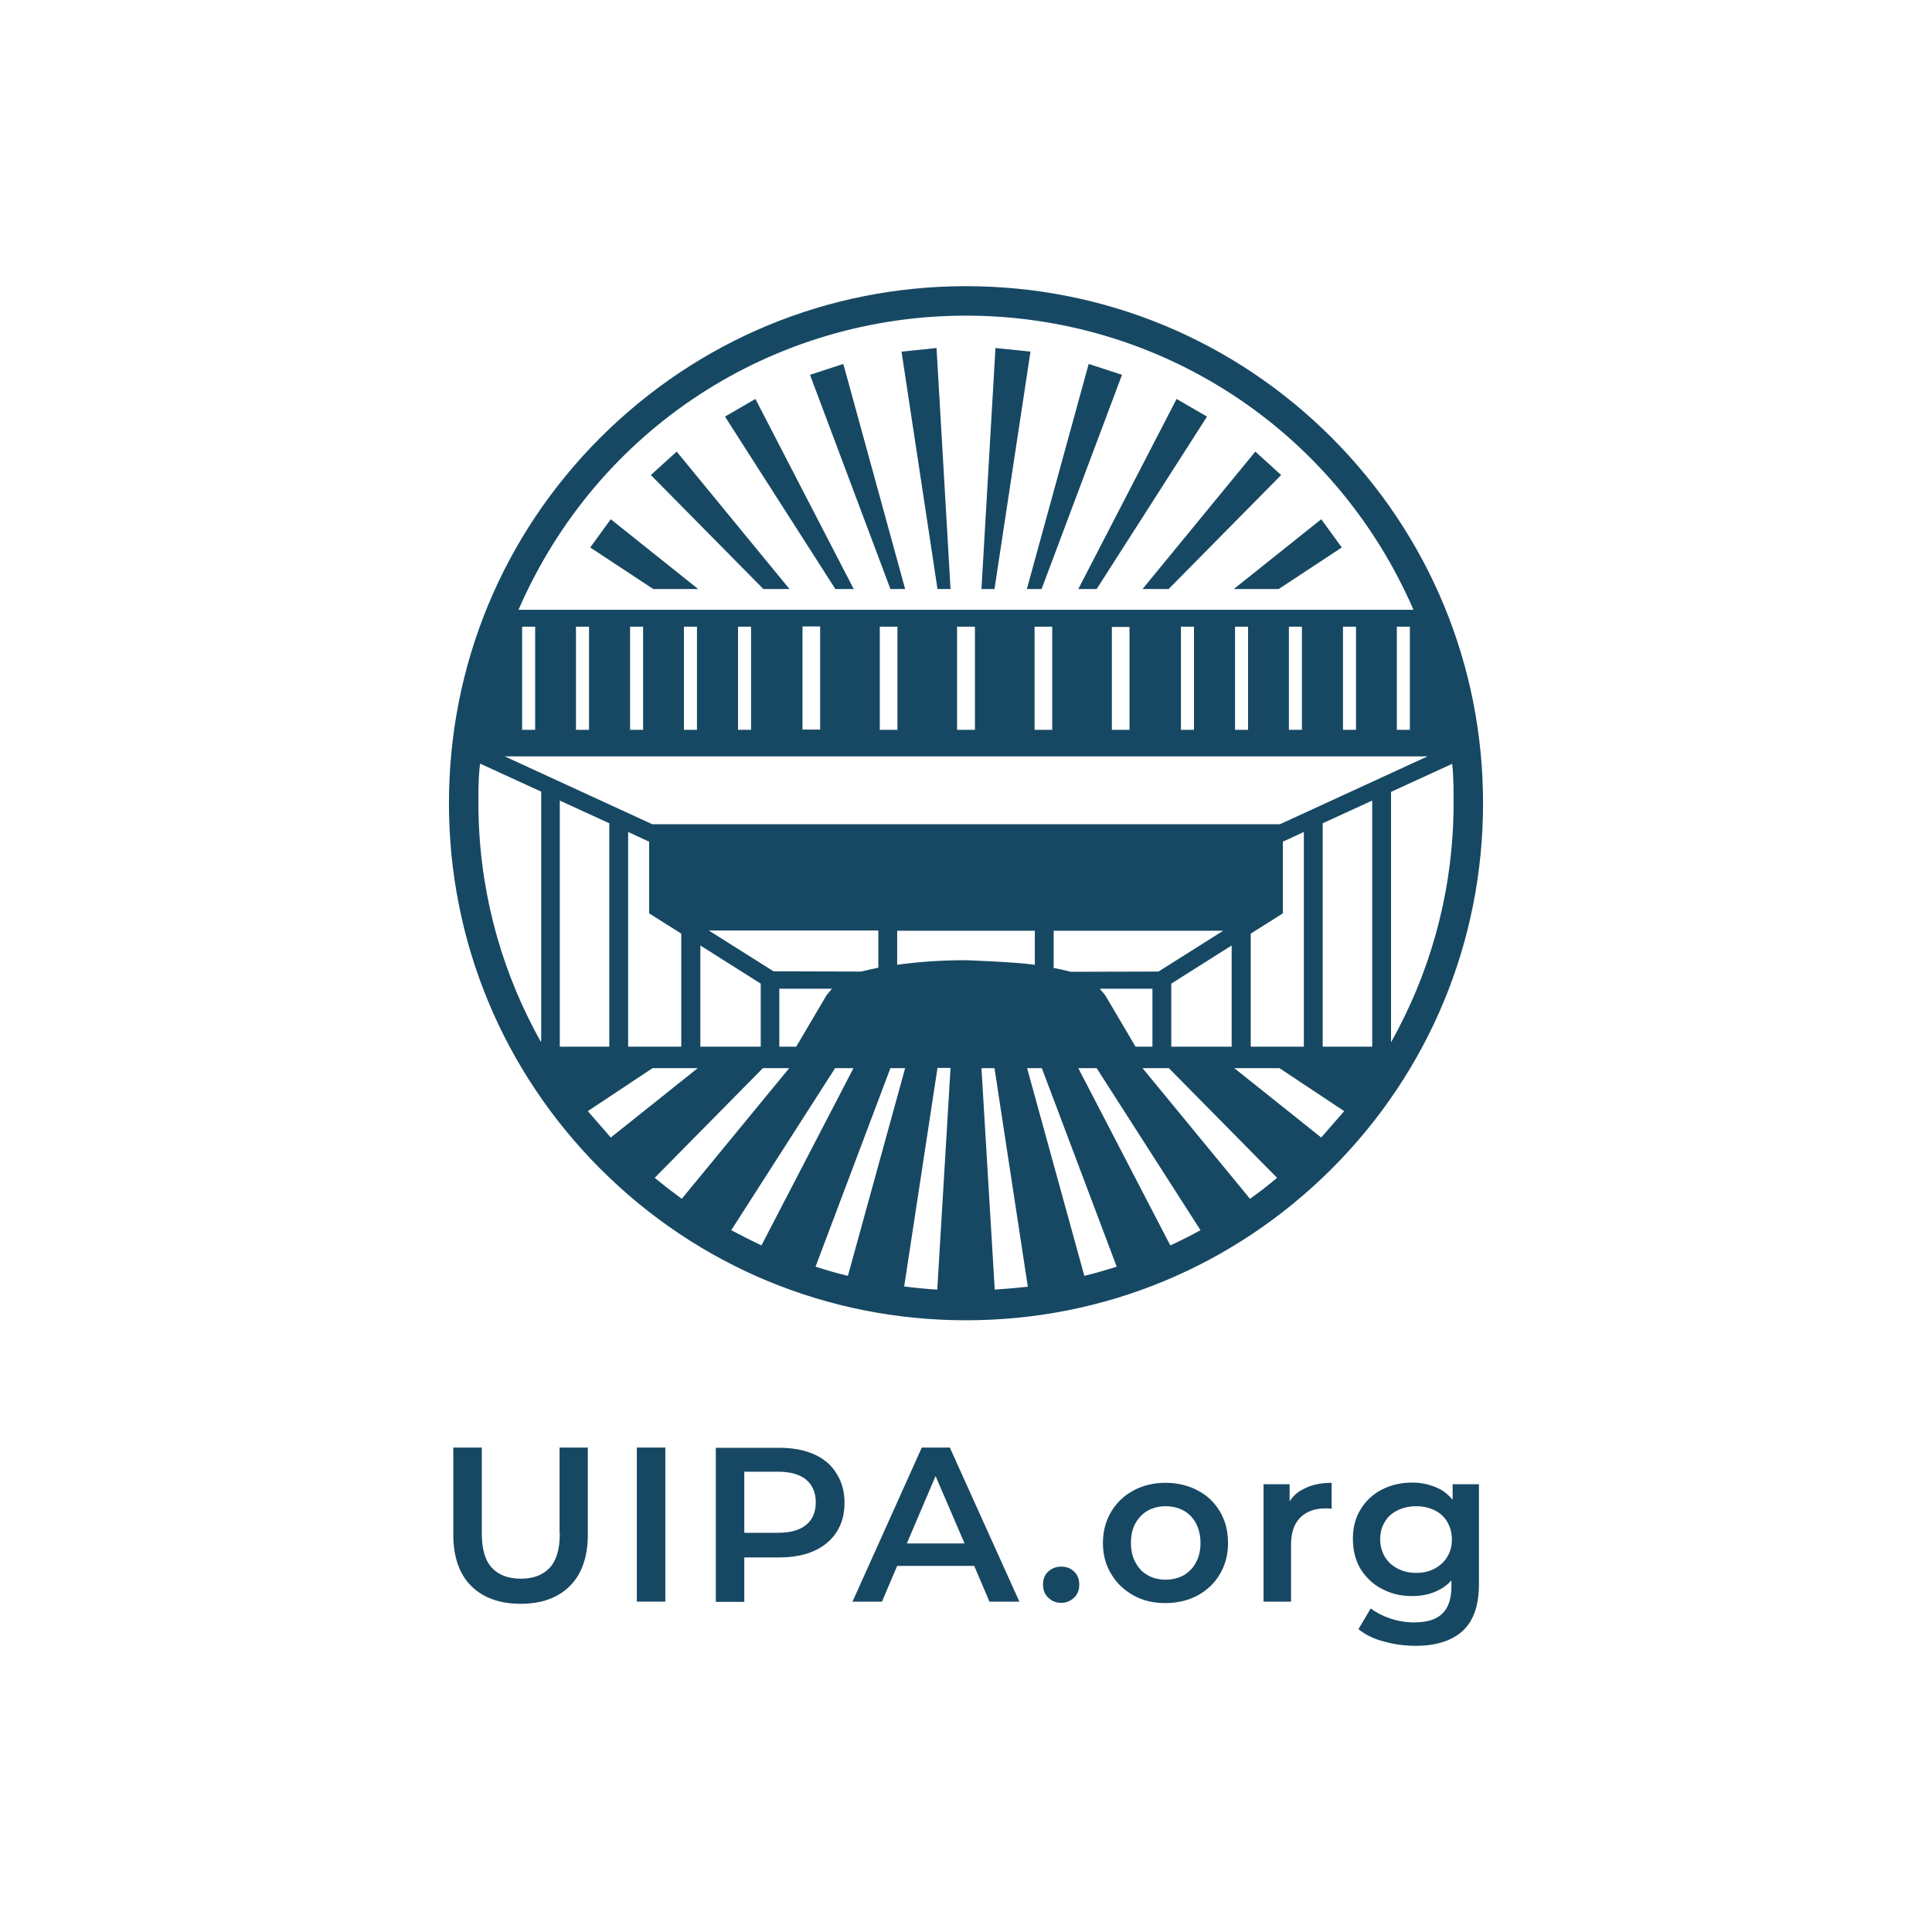 <?xml version="1.0" encoding="utf-8"?>
<!-- Generator: Adobe Illustrator 28.0.0, SVG Export Plug-In . SVG Version: 6.00 Build 0)  -->
<svg version="1.1" id="Слой_1" xmlns="http://www.w3.org/2000/svg" xmlns:xlink="http://www.w3.org/1999/xlink" x="0px" y="0px"
	 viewBox="0 0 800 800" style="enable-background:new 0 0 800 800;" xml:space="preserve">
<style type="text/css">
	.st0{fill:#174863;}
</style>
<g>
	<g>
		<polygon class="st0" points="300.2,172.5 345.9,243.9 353.5,243.9 312.8,165.2 		"/>
		<polygon class="st0" points="269.5,196.7 316.1,243.9 326.9,243.9 280.2,187 		"/>
		<polygon class="st0" points="244.4,226.7 270.5,243.9 289.1,243.9 252.9,215 		"/>
		<polygon class="st0" points="373.3,145.6 388.2,243.9 393.6,243.9 387.8,144.1 		"/>
		<polygon class="st0" points="335.4,155.2 368.7,243.9 374.8,243.9 349.2,150.7 		"/>
		<polygon class="st0" points="487.2,165.2 446.5,243.9 454.1,243.9 499.8,172.5 		"/>
		<polygon class="st0" points="519.8,187 473.1,243.9 483.9,243.9 530.5,196.7 		"/>
		<polygon class="st0" points="547.1,215 510.9,243.9 529.5,243.9 555.6,226.7 		"/>
		<polygon class="st0" points="412.2,144.1 406.4,243.9 411.8,243.9 426.7,145.6 		"/>
		<polygon class="st0" points="450.8,150.7 425.2,243.9 431.3,243.9 464.6,155.2 		"/>
		<path class="st0" d="M614.1,332.6c0-57.2-22.3-110.9-62.7-151.4c-40.4-40.4-94.2-62.7-151.4-62.7c0,0,0,0,0,0c0,0,0,0,0,0
			c-57.2,0-110.9,22.3-151.4,62.7c-40.4,40.4-62.7,94.2-62.7,151.4c0,57.2,22.3,110.9,62.7,151.4c40.4,40.4,94.2,62.7,151.4,62.7
			c0,0,0,0,0,0c0,0,0,0,0,0c57.2,0,110.9-22.3,151.4-62.7C591.8,443.6,614.1,389.8,614.1,332.6z M568.2,433.4h-20.5v-92.5l20.5-9.4
			V433.4z M601.9,332.6c0,33.9-8.4,65.9-23.2,94c-0.9,1.7-1.8,3.3-2.7,5V431V327.9l25.3-11.6C602,322,601.9,329.7,601.9,332.6z
			 M400,130.7c79.6,0,152.5,46.4,185.3,121.8H214.7C247.5,177,320.4,130.7,400,130.7z M583.8,259.5v42.7h-5.4v-42.7H583.8z
			 M561.5,259.5v42.7h-5.4v-42.7H561.5z M539.1,259.5v42.7h-5.4v-42.7H539.1z M516.8,259.5v42.7h-5.4v-42.7H516.8z M494.4,259.5
			v42.7H489v-42.7H494.4z M467.7,259.5v42.7h-7.3v0v-42.6H467.7z M435.7,259.5v42.7h-7.3v-42.7H435.7z M403.7,259.5v42.7h-7.4v-42.7
			H403.7z M371.6,259.5v42.7h-7.3v-42.7H371.6z M339.6,259.5v42.6v0h-7.3v-42.7H339.6z M311,259.5v42.7h-5.4v-42.7H311z
			 M288.6,259.5v42.7h-5.4v-42.7H288.6z M266.3,259.5v42.7h-5.4v-42.7H266.3z M243.9,259.5v42.7h-5.4v-42.7H243.9z M221.6,259.5
			v42.7h-5.4v-42.7H221.6z M591.1,313.2l-61.1,28.1H270.1l-61.1-28.1H591.1z M539.9,344.5v88.9h-22v-46.8l13.3-8.4v-29.8l0.3,0
			L539.9,344.5z M443.4,402.4c-2.2-0.6-4.6-1.1-7.1-1.6v-15.4h70.2l-26.8,16.9L443.4,402.4z M477.2,409.4v24h-7l-12.5-21.2
			c0,0-1-1.3-2.3-2.8L477.2,409.4z M485,407.3l25-15.8v41.9h-25V407.3z M320.3,402.2l-26.8-16.9h70.2v15.4c-2.6,0.5-5,1.1-7.1,1.6
			L320.3,402.2z M344.5,409.4c-1.3,1.5-2.3,2.8-2.3,2.8l-12.5,21.2h-7v-24L344.5,409.4z M315,407.3v26.1h-25v-41.9L315,407.3z
			 M282.1,386.6v46.8h-22v-88.9l8.4,3.9l0.3,0v29.8L282.1,386.6z M224,431v0.5c-0.9-1.6-1.8-3.3-2.7-5c-14.8-28.1-23.2-60.1-23.2-94
			c0-2.9-0.1-10.6,0.7-16.3l25.3,11.6V431z M231.8,331.5l20.5,9.4v92.5h-20.5V331.5z M252.9,471l-9.5-10.9l26.8-17.8h18.7
			l-35.7,28.5L252.9,471z M271.1,487.7l44.8-45.4h10.9l-44.5,54.1C278.5,493.6,274.7,490.7,271.1,487.7z M302.8,509.4l43-67.1h7.6
			l-38.1,73.4C311.1,513.7,306.9,511.6,302.8,509.4z M337.7,524.5l31-82.2h6.1l-23.7,86C346.5,527.2,342,525.9,337.7,524.5z
			 M388.1,534c-4.6-0.3-9.2-0.7-13.7-1.3l13.8-90.5h5.4L388.1,534z M400,397.6c-10.4,0-20.1,0.7-28.5,1.9v-14.1h57v14.1
			C420.1,398.3,400,397.6,400,397.6z M411.9,534l-5.5-91.7h5.4l13.8,90.5C421.1,533.3,416.5,533.7,411.9,534z M449,528.3l-23.7-86
			h6.1l31,82.2C458,525.9,453.5,527.2,449,528.3z M484.6,515.7l-38.1-73.4h7.6l43,67.1C493.1,511.6,488.9,513.7,484.6,515.7z
			 M517.6,496.4l-44.5-54.1h10.9l44.8,45.4C525.3,490.7,521.5,493.6,517.6,496.4z M546.8,470.8l-35.7-28.5h18.7l26.8,17.8l-9.5,10.9
			L546.8,470.8z"/>
	</g>
	<g>
		<path class="st0" d="M231.8,634.9c0,6.6-1.4,11.3-4.2,14.3c-2.8,3-6.8,4.5-11.9,4.5c-5.2,0-9.2-1.5-12-4.5
			c-2.8-3-4.2-7.7-4.2-14.3v-35.5h-11.8v36c0,9.3,2.5,16.4,7.4,21.3c4.9,4.9,11.8,7.4,20.5,7.4c8.7,0,15.5-2.5,20.4-7.4
			c4.9-4.9,7.4-12,7.4-21.3v-36h-11.7V634.9z"/>
		<rect x="263.7" y="599.4" class="st0" width="11.8" height="63.8"/>
		<path class="st0" d="M337.1,602.2c-4-1.8-8.9-2.7-14.5-2.7h-26.2v63.8h11.8v-18.4h14.4c5.6,0,10.5-0.9,14.5-2.7
			c4-1.8,7.1-4.4,9.3-7.8c2.2-3.4,3.3-7.4,3.3-12.1c0-4.7-1.1-8.7-3.3-12.1C344.3,606.6,341.1,604,337.1,602.2z M333.8,631.4
			c-2.6,2.2-6.6,3.3-11.8,3.3h-13.8v-25.3H322c5.2,0,9.2,1.1,11.8,3.3c2.6,2.2,4,5.3,4,9.4C337.8,626.1,336.5,629.2,333.8,631.4z"/>
		<path class="st0" d="M381.7,599.4L353,663.2h12.2l6.3-14.8h31.9l6.3,14.8h12.4l-28.8-63.8H381.7z M375.5,639.1l11.9-27.9l12,27.9
			H375.5z"/>
		<path class="st0" d="M439.4,648.7c-2.1,0-3.8,0.7-5.3,2s-2.2,3.2-2.2,5.5c0,2.2,0.7,4,2.2,5.4c1.5,1.4,3.2,2.1,5.3,2.1
			c2.1,0,3.8-0.7,5.3-2.1c1.5-1.4,2.2-3.2,2.2-5.4c0-2.3-0.7-4.1-2.2-5.5S441.5,648.7,439.4,648.7z"/>
		<path class="st0" d="M496,617.2c-3.9-2.1-8.4-3.2-13.4-3.2c-5,0-9.4,1.1-13.3,3.2c-3.9,2.1-7,5.1-9.2,8.8c-2.2,3.7-3.4,8-3.4,12.9
			c0,4.8,1.1,9.1,3.4,12.8c2.2,3.8,5.3,6.7,9.2,8.9c3.9,2.2,8.3,3.2,13.3,3.2c5,0,9.5-1.1,13.4-3.2c3.9-2.2,7-5.1,9.2-8.9
			c2.2-3.8,3.3-8,3.3-12.8c0-4.9-1.1-9.2-3.3-12.9C503,622.2,500,619.3,496,617.2z M495.2,647c-1.2,2.3-3,4.1-5.1,5.3
			c-2.2,1.2-4.7,1.8-7.5,1.8c-2.7,0-5.2-0.6-7.3-1.8c-2.2-1.2-3.9-3-5.1-5.3c-1.3-2.3-1.9-5-1.9-8.1c0-3.2,0.6-5.9,1.9-8.2
			c1.3-2.3,3-4,5.1-5.2c2.2-1.2,4.6-1.8,7.4-1.8c2.7,0,5.2,0.6,7.4,1.8c2.2,1.2,3.9,3,5.1,5.2c1.2,2.3,1.9,5,1.9,8.2
			C497.1,642,496.5,644.7,495.2,647z"/>
		<path class="st0" d="M534,621.7v-7.1h-10.8v48.6h11.4v-23.6c0-5,1.3-8.7,3.8-11.2c2.5-2.5,6-3.8,10.3-3.8c0.4,0,0.8,0,1.3,0
			c0.4,0,0.9,0.1,1.4,0.2V614c-4.7,0-8.6,0.9-11.7,2.6C537.2,617.8,535.4,619.5,534,621.7z"/>
		<path class="st0" d="M601.5,614.5v6.5c-1.6-1.9-3.5-3.5-5.7-4.6c-3.3-1.6-7-2.5-11.1-2.5c-4.6,0-8.8,1-12.5,2.9
			c-3.7,1.9-6.7,4.7-8.8,8.2c-2.2,3.5-3.2,7.6-3.2,12.3c0,4.7,1.1,8.9,3.2,12.4c2.2,3.5,5.1,6.3,8.8,8.2c3.7,2,7.9,3,12.5,3
			c4.1,0,7.8-0.8,11.1-2.5c2-1,3.7-2.3,5.2-4v2.6c0,4.9-1.2,8.6-3.7,11.1c-2.5,2.5-6.4,3.7-11.7,3.7c-3.3,0-6.6-0.5-9.9-1.6
			c-3.2-1.1-5.9-2.5-8.1-4.2l-5.1,8.6c2.7,2.2,6.2,4,10.5,5.1c4.3,1.2,8.7,1.8,13.2,1.8c8.5,0,15-2.1,19.5-6.2
			c4.5-4.2,6.7-10.6,6.7-19.4v-41.3H601.5z M599.3,644.6c-1.2,2.1-3,3.7-5.2,4.9c-2.2,1.2-4.8,1.8-7.7,1.8c-2.9,0-5.4-0.6-7.7-1.8
			c-2.3-1.2-4-2.8-5.3-4.9c-1.2-2.1-1.9-4.5-1.9-7.2s0.6-5.1,1.9-7.2c1.2-2.1,3-3.7,5.3-4.8c2.3-1.1,4.8-1.7,7.7-1.7
			c2.9,0,5.4,0.6,7.7,1.7c2.2,1.1,4,2.7,5.2,4.8c1.2,2.1,1.9,4.5,1.9,7.2S600.6,642.5,599.3,644.6z"/>
	</g>
</g>
</svg>
